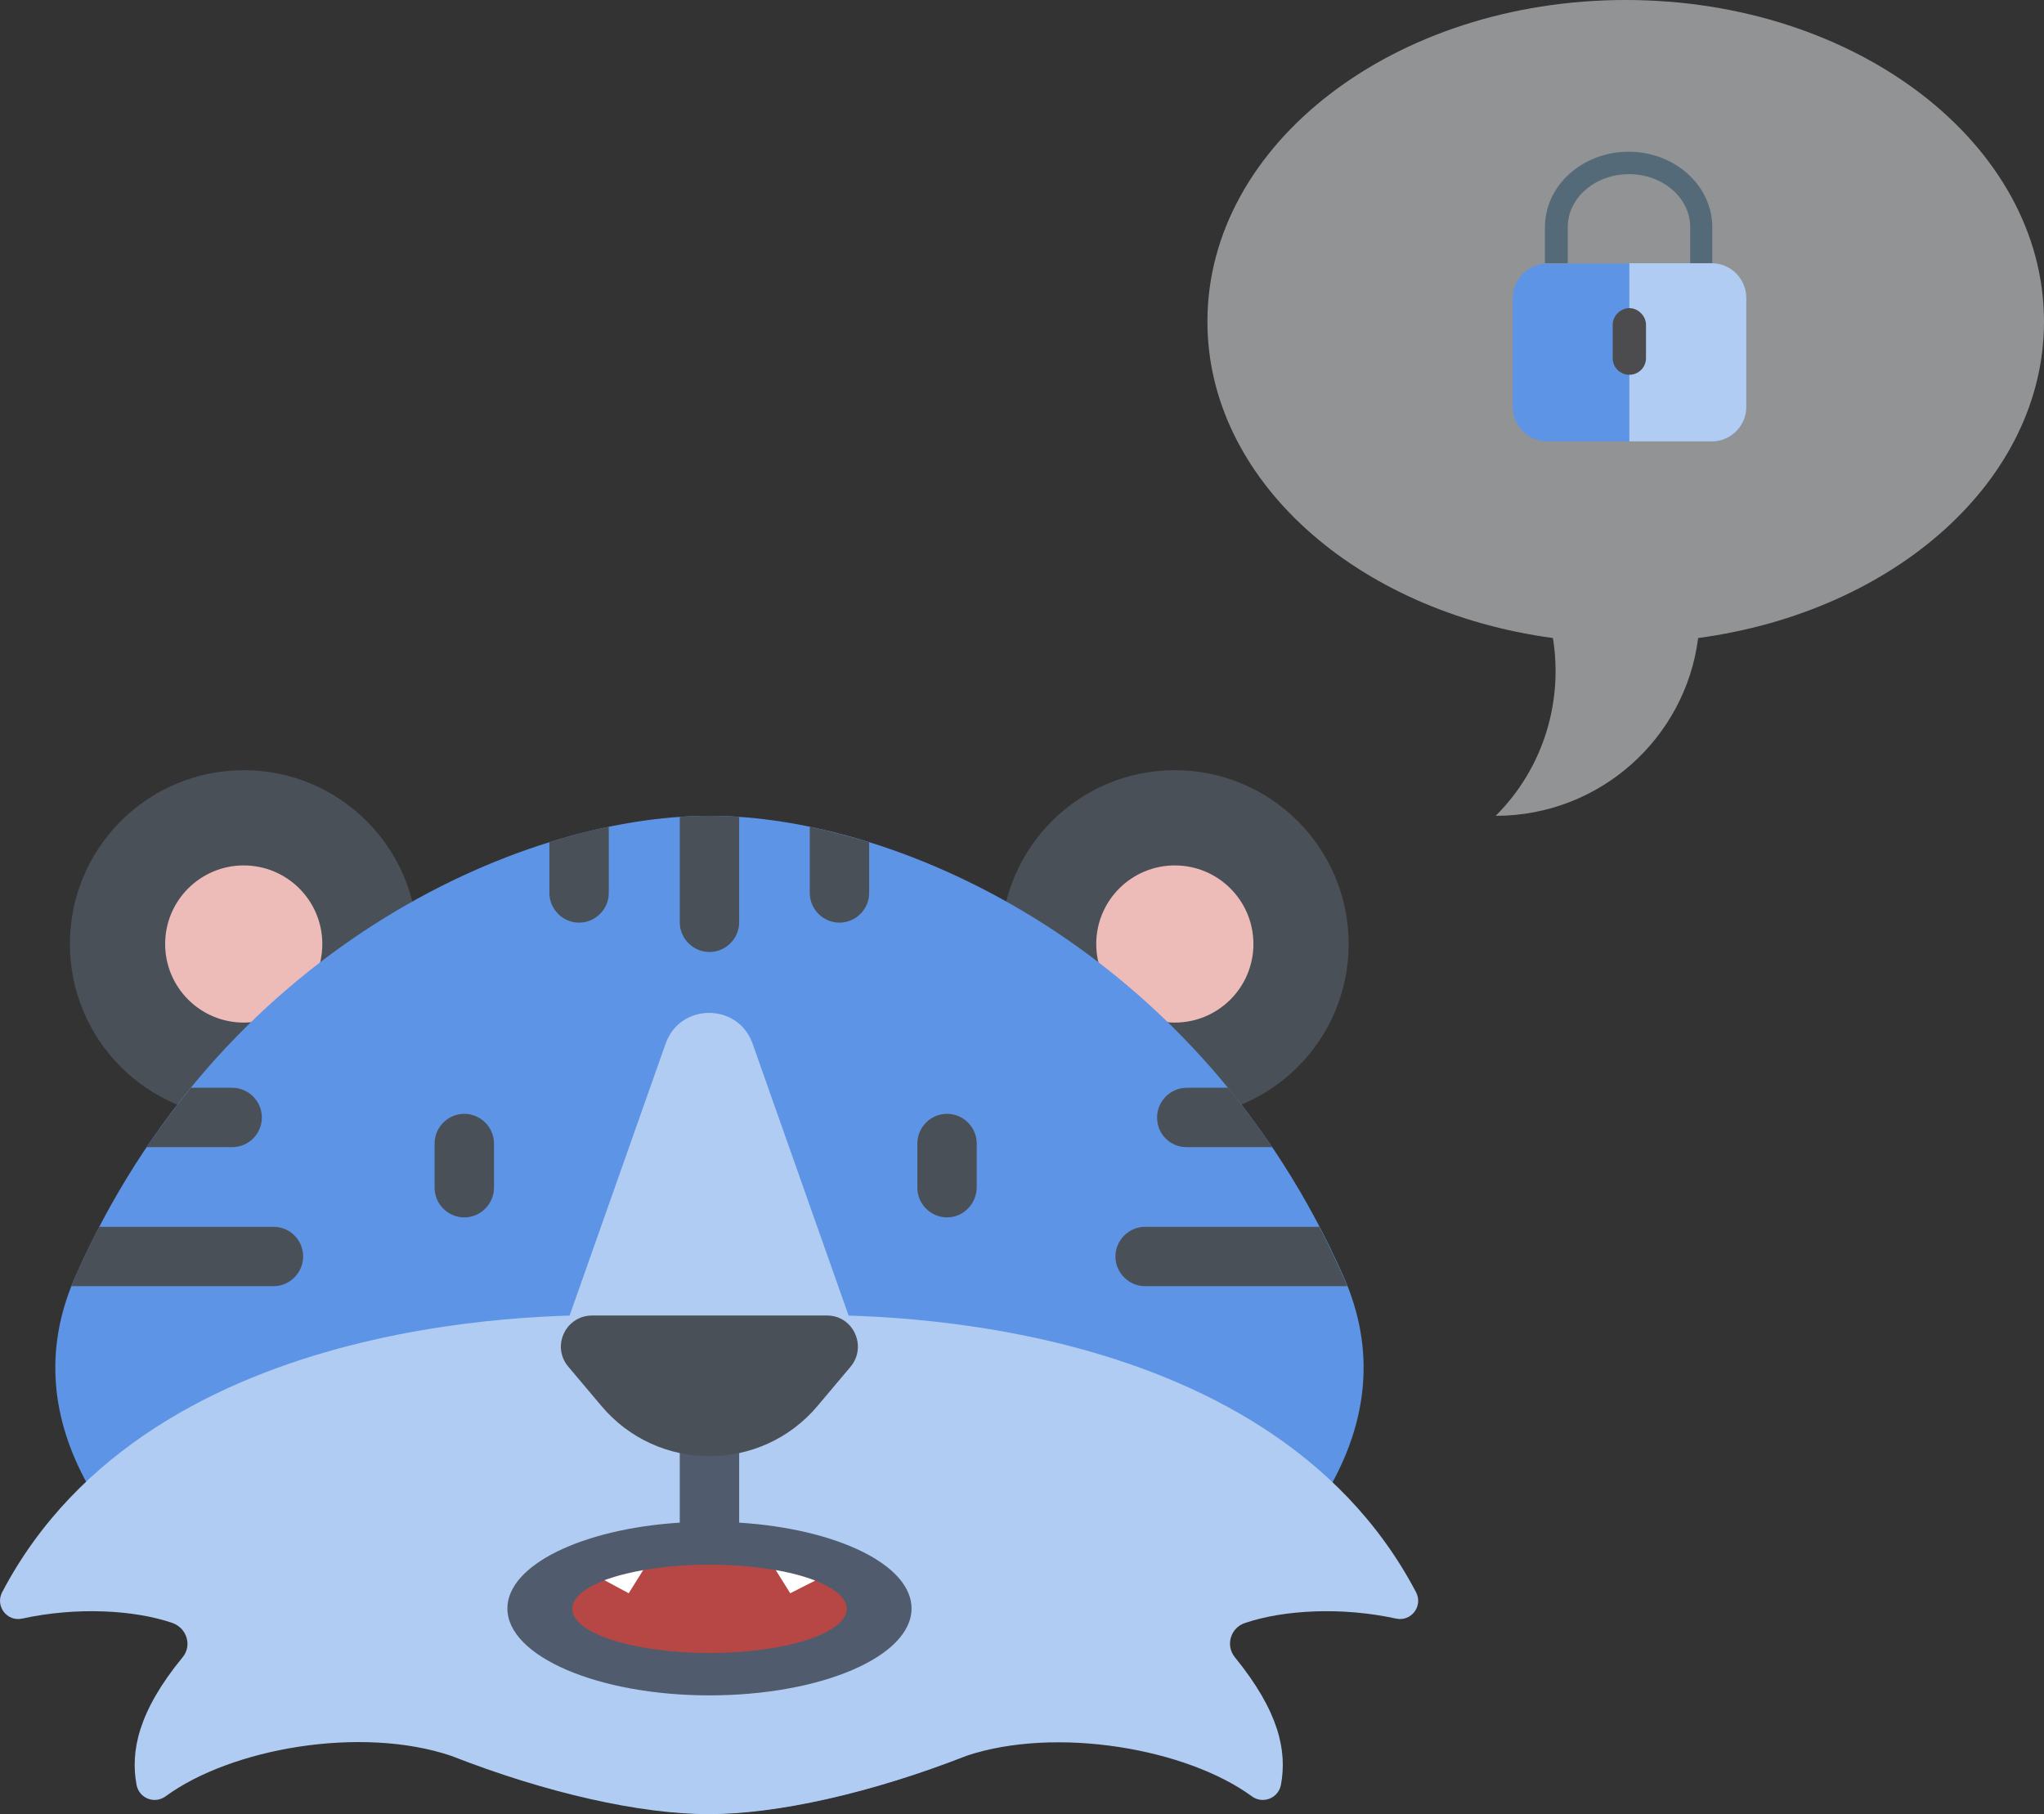 <?xml version="1.0" encoding="utf-8"?>
<!-- Generator: Adobe Illustrator 21.0.2, SVG Export Plug-In . SVG Version: 6.00 Build 0)  -->
<svg version="1.1" id="Layer_1" xmlns="http://www.w3.org/2000/svg" xmlns:xlink="http://www.w3.org/1999/xlink" x="0px" y="0px"
	 viewBox="0 0 564.4 501" style="enable-background:new 0 0 564.4 501;" xml:space="preserve">
<rect x="0" y="0" width="564.4" height="501" fill="#333333" stroke="none"/>
<style type="text/css">
	.st0{fill:#4A5058;}
	.st1{fill:#EDBCB9;}
	.st2{fill:#5E94E5;}
	.st3{display:none;fill:#4A5058;}
	.st4{fill:#B1CCF2;}
	.st5{opacity:0.55;enable-background:new    ;}
	.st6{fill:#B74744;}
	.st7{fill:#FFFFFF;}
	.st8{display:none;opacity:0.55;enable-background:new    ;}
	.st9{opacity:0.6;fill:#D2D3D6;}
	.st10{fill:#4C4C4F;}
	.st11{fill:#546A79;}
</style>
<circle class="st0" cx="67.3" cy="260.7" r="48"/>
<circle class="st1" cx="67.3" cy="260.7" r="21.7"/>
<circle class="st0" cx="324.4" cy="260.7" r="48"/>
<circle class="st1" cx="324.4" cy="260.7" r="21.7"/>
<path class="st2" d="M195.9,225.3c52.9,0,135.6,37.6,175.2,127.5c35.3,80.3-110.7,148.1-175.2,148.1S-14.6,433.1,20.7,352.8
	C60.2,262.9,142.9,225.3,195.9,225.3z"/>
<g>
	<path class="st0" d="M261.5,336.2c-4.5,0-8.2-3.7-8.2-8.2v-12.2c0-4.5,3.7-8.2,8.2-8.2s8.2,3.7,8.2,8.2V328
		C269.6,332.5,266,336.2,261.5,336.2z"/>
	<path class="st3" d="M143,332.6c-4.5,0-8.2-3.7-8.2-8.2c0-3.6-2.9-6.6-6.6-6.6c-3.6,0-6.6,2.9-6.6,6.6c0,4.5-3.7,8.2-8.2,8.2
		s-8.2-3.7-8.2-8.2c0-12.7,10.3-23,23-23s23,10.3,23,23C151.2,329,147.5,332.6,143,332.6z"/>
</g>
<path class="st0" d="M128.2,336.2c-4.5,0-8.2-3.7-8.2-8.2v-12.2c0-4.5,3.7-8.2,8.2-8.2s8.2,3.7,8.2,8.2V328
	C136.4,332.5,132.7,336.2,128.2,336.2z"/>
<path class="st3" d="M276.2,332.6c-4.5,0-8.2-3.7-8.2-8.2c0-3.6-2.9-6.6-6.6-6.6c-3.6,0-6.6,2.9-6.6,6.6c0,4.5-3.7,8.2-8.2,8.2
	s-8.2-3.7-8.2-8.2c0-12.7,10.3-23,23-23s23,10.3,23,23C284.4,329,280.7,332.6,276.2,332.6z"/>
<path class="st4" d="M385.5,447c4.2,0.9,7.5-3.5,5.5-7.3c-41.8-79.5-157.5-76.5-169.8-76.5h-50.8c-12.3,0-128-3.1-169.8,76.5
	c-2,3.8,1.3,8.2,5.5,7.3c15.1-3.3,31-2.4,41.5,1.2c4,1.4,5.5,6.3,2.8,9.5c-12.3,15-14.4,26-12.7,35.2c0.7,3.7,4.9,5.4,8,3.2
	c18.1-13.3,54-19.6,78.9-11.2l0,0c26.3,10.3,52.2,16.1,71.1,16.1s44.8-5.8,71.1-16.1l0,0c24.9-8.3,60.9-2,78.9,11.2
	c3,2.2,7.3,0.5,8-3.2c1.7-9.2-0.4-20.1-12.7-35.2c-2.7-3.3-1.2-8.2,2.8-9.5C354.5,444.6,370.4,443.7,385.5,447z"/>
<path class="st5" d="M251.7,444.2c0,13.3-25,24-55.8,24s-55.8-10.8-55.8-24c0-12,20.7-22,47.6-23.7v-24.6h16.4v24.6
	C231,422.2,251.7,432.1,251.7,444.2z"/>
<ellipse class="st6" cx="195.9" cy="444.3" rx="37.9" ry="12.2"/>
<path class="st7" d="M177.6,433.6l-4,6.4l-6.7-3.6C166.9,436.4,170.5,434.9,177.6,433.6z"/>
<path class="st7" d="M225.1,436.5l-6.9,3.5l-4-6.4C214.2,433.6,220,434.5,225.1,436.5z"/>
<path class="st8" d="M236.9,407.3c-4.5,0-8.2,3.7-8.2,8.2c0,6.8-5.5,12.3-12.3,12.3s-12.3-5.5-12.3-12.3v-24.3h-16.4v24.3
	c0,6.8-5.5,12.3-12.3,12.3s-12.3-5.5-12.3-12.3c0-4.5-3.7-8.2-8.2-8.2s-8.2,3.7-8.2,8.2c0,15.8,12.9,28.7,28.7,28.7
	c8,0,15.3-3.3,20.5-8.6c5.2,5.3,12.5,8.6,20.5,8.6c15.8,0,28.7-12.9,28.7-28.7C245.1,411,241.4,407.3,236.9,407.3z"/>
<path class="st4" d="M236.4,369.2l-28.6-81c-4-11.3-20-11.3-24,0l-28.6,81H236.4z"/>
<g>
	<path class="st0" d="M234.9,377.4l-9.1,10.8c-15.6,18.6-44.2,18.6-59.8,0l-9.1-10.8c-4.7-5.6-0.7-14.1,6.6-14.1h64.9
		C235.6,363.3,239.5,371.8,234.9,377.4z"/>
	<path class="st0" d="M151.7,246.6c0,4.5,3.7,8.2,8.2,8.2s8.2-3.7,8.2-8.2v-18.3c-5.3,1.1-10.8,2.5-16.4,4.3V246.6L151.7,246.6z
		 M327.7,316.8h23.6c-3.9-5.8-8-11.2-12.2-16.4h-11.4c-4.5,0-8.2,3.7-8.2,8.2C319.5,313.2,323.1,316.8,327.7,316.8z M72.3,308.6
		c0-4.5-3.7-8.2-8.2-8.2H52.7c-4.2,5.2-8.3,10.6-12.2,16.4h23.6C68.6,316.8,72.3,313.2,72.3,308.6z M75.5,338.8H27.4
		c-2.4,4.5-4.6,9.2-6.7,14c-0.3,0.8-0.7,1.6-1,2.4h55.8c4.5,0,8.2-3.7,8.2-8.2C83.7,342.5,80.1,338.8,75.5,338.8z M371,352.8
		c-2.1-4.8-4.4-9.5-6.7-14h-48.1c-4.5,0-8.2,3.7-8.2,8.2s3.7,8.2,8.2,8.2H372C371.7,354.4,371.4,353.6,371,352.8z M223.6,246.6
		c0,4.5,3.7,8.2,8.2,8.2s8.2-3.7,8.2-8.2v-14c-5.6-1.7-11-3.1-16.4-4.3V246.6L223.6,246.6z M187.7,225.6v29.1c0,4.5,3.7,8.2,8.2,8.2
		s8.2-3.7,8.2-8.2v-29.1c-2.8-0.2-5.5-0.3-8.2-0.3S190.5,225.4,187.7,225.6z"/>
</g>
<path class="st9" d="M564.4,88.8c0-49-51.7-88.8-115.5-88.8S333.4,39.7,333.4,88.8c0,43.8,41.2,80.1,95.4,87.4
	c2.8,17.3-2.4,35.7-15.8,49.1c28.7,0,52.4-21.4,55.9-49.1C523.2,168.9,564.4,132.6,564.4,88.8z"/>
<g>
	<path class="st2" d="M472.7,121.9h-45.5c-5.2,0-9.5-4.3-9.5-9.5V82.3c0-5.2,4.3-9.5,9.5-9.5h45.4c5.2,0,9.5,4.3,9.5,9.5v30
		C482.2,117.6,477.9,121.9,472.7,121.9z"/>
	<path class="st4" d="M472.7,72.7h-22.8v49.2h22.8c5.2,0,9.5-4.3,9.5-9.5V82.3C482.2,77,477.9,72.7,472.7,72.7z"/>
	<path class="st10" d="M449.9,103.5L449.9,103.5c-2.5,0-4.6-2-4.6-4.6v-9.2c0-2.5,2.2-4.6,4.6-4.6l0,0c2.5,0,4.6,2.2,4.6,4.6v9.2
		C454.5,101.5,452.4,103.5,449.9,103.5z"/>
	<path class="st11" d="M427.1,72.7h5.8v-10c0-8,7.5-14.6,16.9-14.6c9.4,0,16.9,6.6,16.9,14.6v10h5.8c0.2,0,0.3,0,0.3,0v-10
		c0-11.4-10.3-20.8-23.1-20.8c-12.8,0-23.1,9.4-23.1,20.8v10C427,72.7,427.1,72.7,427.1,72.7z"/>
</g>
</svg>
